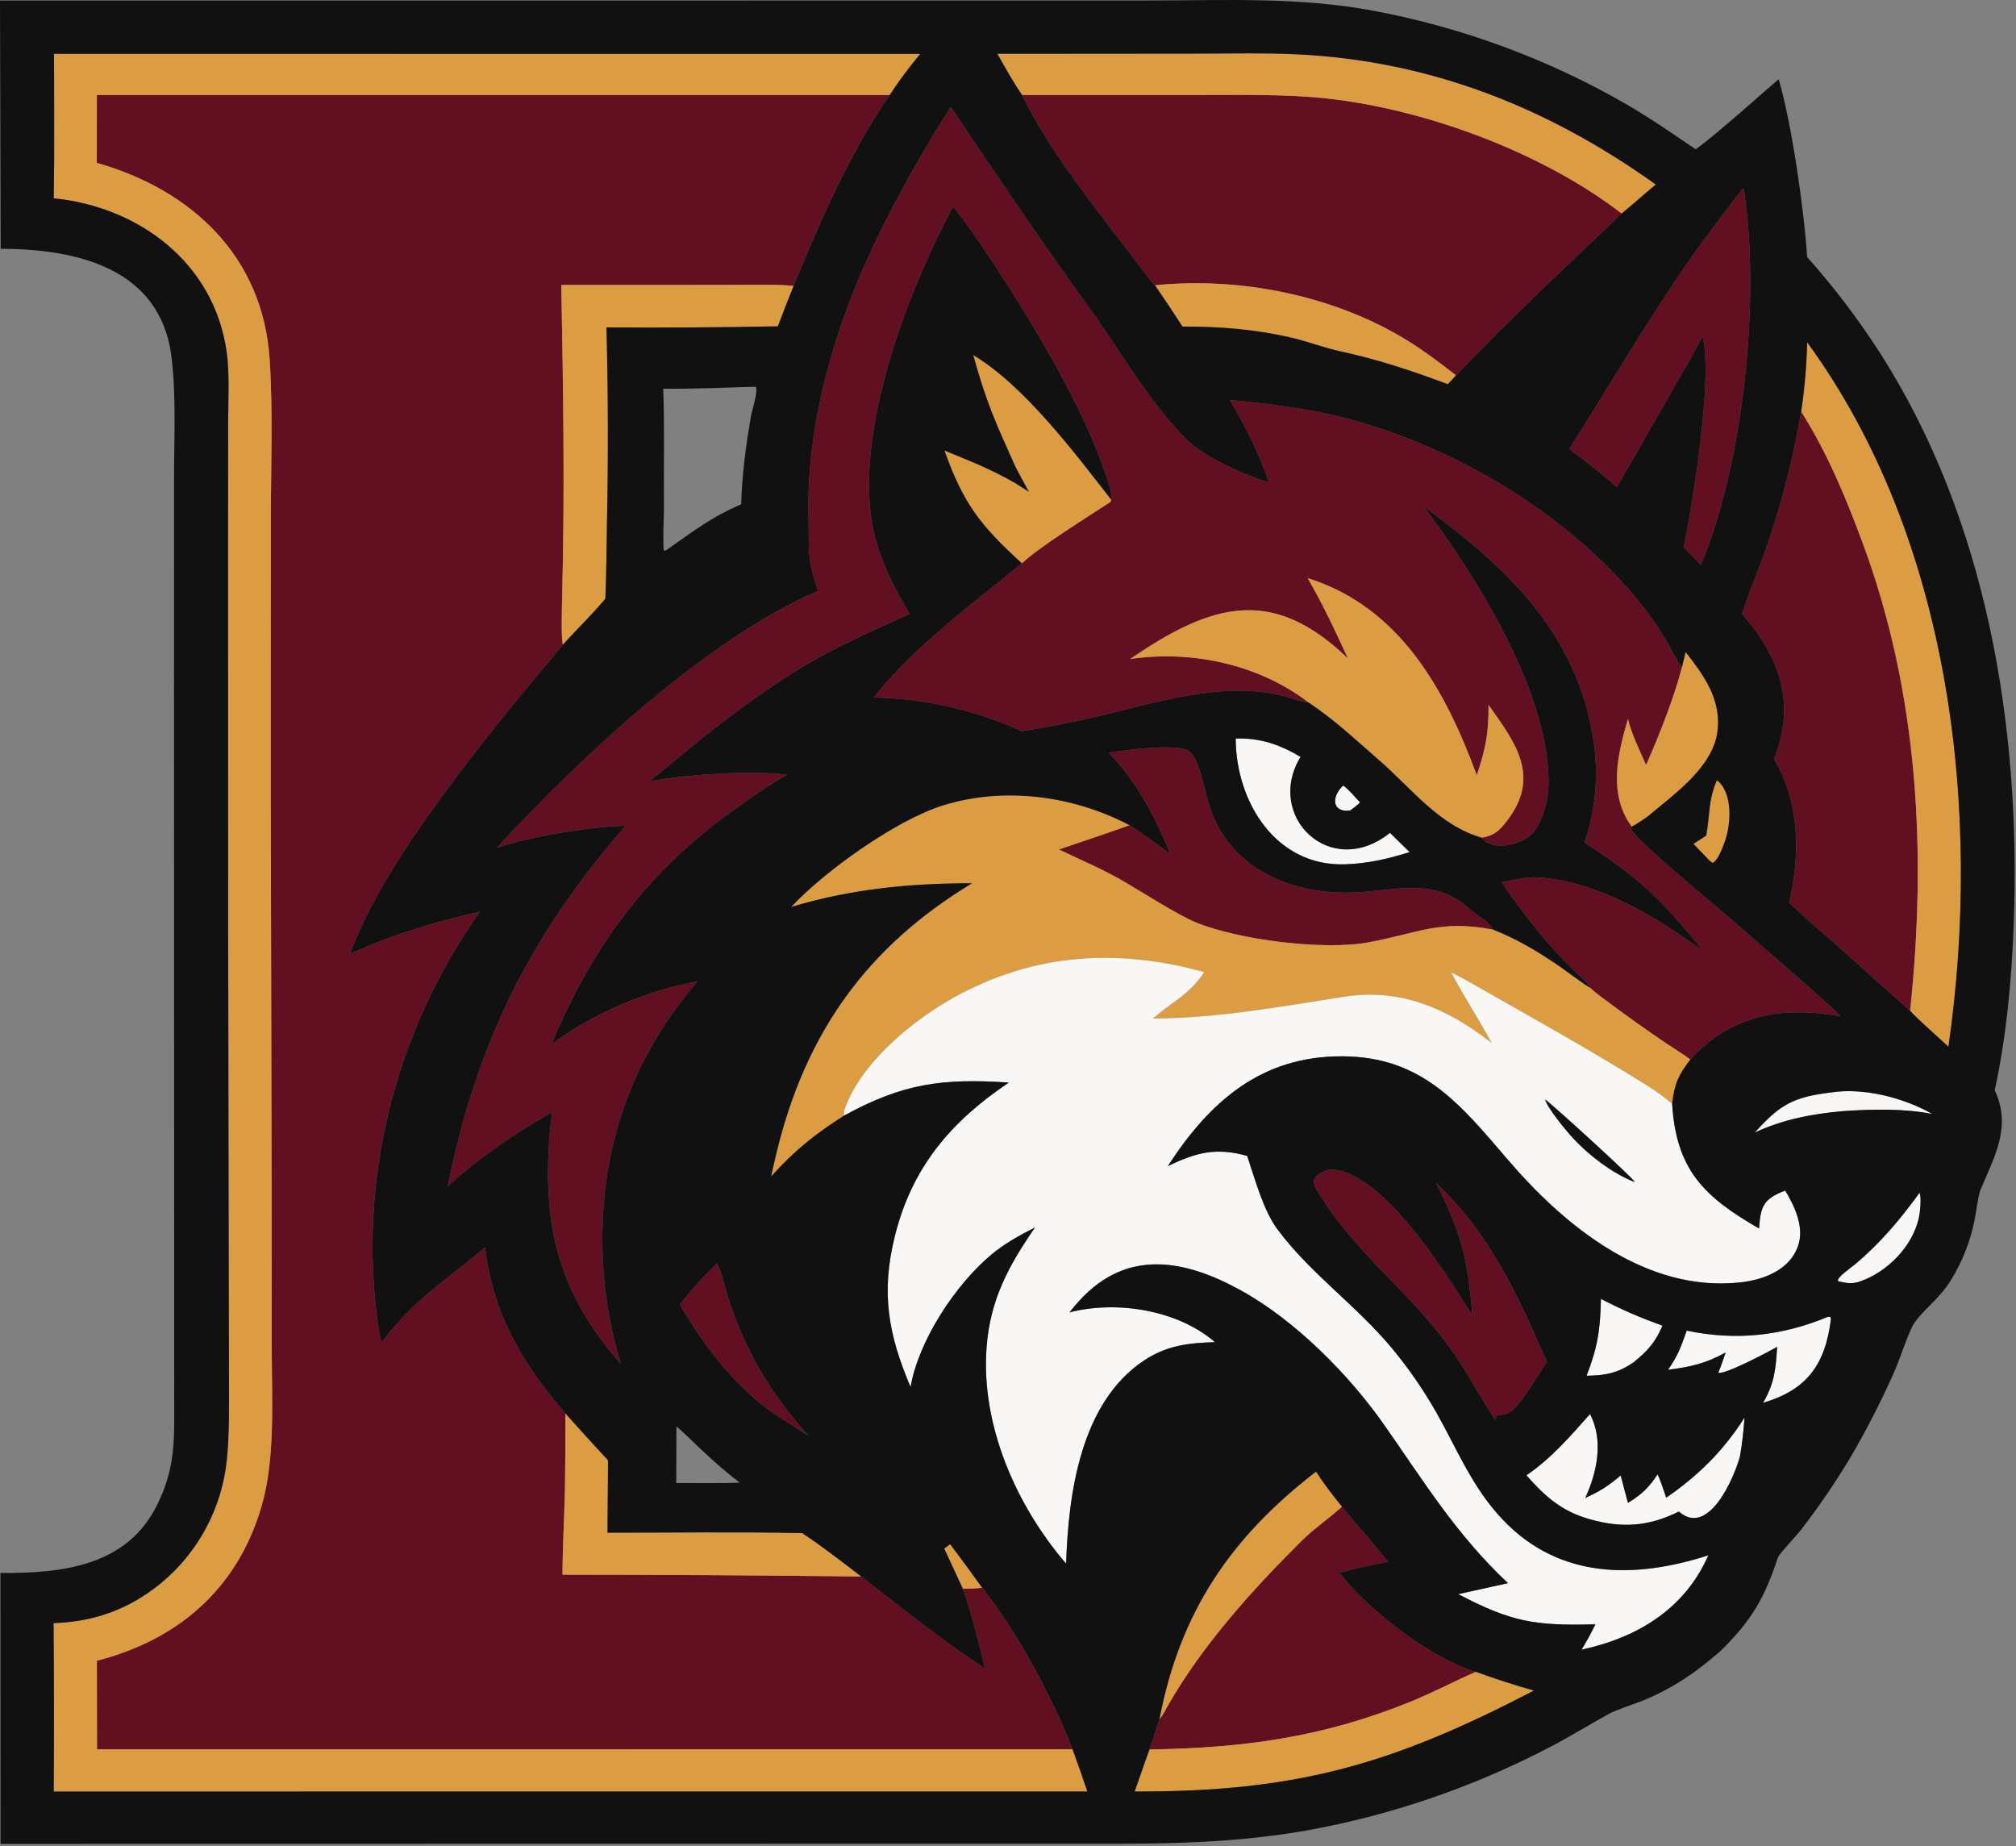 <svg width="100%" height="100%" viewBox="0 0 807 739" version="1.1" xmlns="http://www.w3.org/2000/svg" xmlns:xlink="http://www.w3.org/1999/xlink" xml:space="preserve" xmlns:serif="http://www.serif.com/" style="fill-rule:evenodd;clip-rule:evenodd;stroke-linejoin:round;stroke-miterlimit:2;">
    <rect x="0" y="0" width="807" height="739" fill="#808080" stroke="none"/>
    <g transform="matrix(1,0,0,1,-97.74,-140.41)">
        <path d="M453.883,178.428C438.217,201.082 425.723,229.432 415.399,254.92C412.808,254.153 392.818,254.453 388.496,254.452L322.425,254.469C323.207,295.894 323.832,336.984 322.787,378.419C322.7,381.864 322.272,396.622 323.08,398.425C296.735,429.908 251.301,484.057 237.866,522.255C253.864,514.837 272.565,509.101 289.805,505.371C255.997,553.175 240.682,612.645 249.149,671.348C249.453,673.457 249.946,675.641 250.478,677.71C264.955,658.96 275.578,653.685 291.892,639.714C295.093,666.51 306.89,686.246 324.061,706.148C324.102,716.48 324.042,726.812 323.881,737.143C323.617,748.071 322.937,759.863 322.905,770.695C362.758,770.715 402.61,770.957 442.461,771.423C460.518,785.404 473.088,795.736 492.096,808.319C489.374,797.368 486.912,786.919 483.128,776.251C486.263,776.308 487.721,776.28 490.888,775.935C504.784,793.34 519.099,819.956 527.056,840.562L136.573,840.589L136.524,805.157C169.35,796.669 193.022,776.135 202.561,742.879C207.962,724.051 206.525,700.963 206.524,681.276L206.492,626.102L206.114,455.527L206.143,347.628C206.202,326.69 207.029,305.018 205.669,284.167C202.977,242.902 174.258,216.299 136.487,205.604L136.512,178.442L453.883,178.428ZM542.487,340.325C543.707,337.045 535.191,316.434 533.034,311.767C522.464,288.889 509.276,266.858 495.416,245.833C491.934,240.551 483.396,227.688 479.181,223.194C460.596,257.941 436.502,320.088 449.113,359.227C452.483,369.683 456.392,376.769 461.789,386.127C447.012,392.872 431.741,399.511 417.877,408.017C399.206,419.473 381.711,433.202 364.942,447.25C362.475,449.317 360.083,451.365 357.477,453.259C371.39,450.441 398.74,448.647 412.758,450.553C404.568,455.138 398.335,459.695 390.795,465.1C356.633,489.59 334.471,519.81 318.419,558.516C334.488,546.276 357.163,536.639 376.866,533.274C348.123,566.767 336.089,606.153 339.388,650.057C340.343,662.376 342.66,674.551 346.297,686.36C321.758,658.269 315.092,632.542 317.623,596.062C317.896,592.567 318.258,589.079 318.712,585.602C304.069,593.864 289.406,603.862 276.966,615.229C288.631,557.747 309.74,515.12 348.162,470.95C334.358,471.17 309.749,475.274 296.629,479.756C330.045,443.616 380.146,396.444 425.201,376.913C420.626,364.058 421.707,359.899 421.392,346.561C420.528,309.973 431.974,271.065 447.708,238.046C456.782,219.162 467.016,200.857 478.35,183.236C496.379,210.145 514.325,236.737 533.324,262.996C546.057,280.593 557.04,300.342 572.326,315.961C579.566,323.363 595.843,330.539 605.729,333.565C602.166,322.854 595.976,310.22 590.069,300.544C603.37,301.684 621.304,303.985 634.272,307.24C678.3,318.292 723.337,344.7 752.566,379.669C756.938,384.895 760.898,390.452 764.411,396.29C766.094,399.142 769.194,405.337 771.013,407.533C767.934,419.576 761.691,435.287 756.664,446.618C754.223,441.185 750.704,433.838 749.396,428.176C745.245,442.456 741.404,458.353 750.943,471.282L750.577,472.225C753.363,477.698 787.344,505.228 794.506,511.621C807.293,523.036 821.825,535.017 834.606,547.205C811.009,542.995 790.915,546.463 774.367,564.491C771.884,562.586 766.66,559.343 763.878,557.449C756.606,552.498 749.427,547.411 742.369,542.16C740.588,540.835 735.726,537.363 734.437,535.883C733.361,533.628 730.594,531.603 728.618,529.68C716.639,518.019 708.355,507.243 698.84,493.598C702.529,492.777 708.621,491.401 712.501,491.568C730.797,492.352 749.817,501.489 765.058,511.167C770.008,514.31 774.507,517.73 779.334,520.666C761.431,499.263 756.003,493.495 732.048,477.595C736.572,464.23 737.751,449.959 735.483,436.032C728.814,393.393 700.288,366.933 667.538,343.019C688.478,370.816 719.358,419.521 717.539,456.271C717.004,462.543 714.572,471.944 709.163,475.658C704.501,478.858 694.747,480.982 690.874,475.703C695.573,474.975 697.841,472.993 700.707,469.331C714.824,451.301 704.371,437.705 693.601,422.579C693.678,433.894 692.453,440.112 688.891,450.716C676.359,416.71 658.177,383.395 621.203,371.817C627.59,382.912 632.008,392.404 637.317,403.981C606.951,374.585 582.502,382.044 550.122,404.213C550.727,404.114 551.333,404.025 551.941,403.946C575.942,400.807 602.292,406.714 621.587,421.613C617.479,421.219 612.988,419.099 608.918,418.309C585.06,413.677 561.383,421.346 538.731,426.794C528.176,429.276 517.537,431.381 506.832,433.105C488.192,424.609 468.014,420.009 447.533,419.587C463.626,399.207 486.829,382.2 506.82,365.913C513.037,359.774 534.319,346.524 542.317,341.272L542.487,340.325ZM549.907,470.71C555.745,474.408 560.692,478.341 566.296,482.284C559.745,466.969 553.421,453.958 541.53,441.707C547.235,440.864 569.329,437.579 573.939,441.281C578.002,444.543 580.039,457.625 581.862,463.051C590.009,488.756 615.939,499.018 641.051,497.569C657.816,496.601 672.548,491.783 686.205,504.408C688.941,506.937 693.565,508.911 695.429,512.517C674.079,508.379 665.51,513.947 645.407,517.623C627.465,520.903 593.55,516.623 576.482,509.634C569.207,506.655 555.599,497.877 548.036,493.475C538.624,487.996 531.166,485.042 521.615,480.423C531.172,477.167 540.375,474.142 549.907,470.71ZM746.885,225.863C723.847,247.922 702.914,267.185 680.584,290.647C674.401,285.839 668.225,281.145 661.569,276.997C632.336,258.778 594.331,251.103 560.096,254.607C558.735,253.403 554.585,247.803 553.248,246.03C537.459,225.089 518.398,202.055 506.88,178.441L577.903,178.431C594.654,178.443 612.729,178.034 629.23,179.862C668.692,184.236 715.266,201.484 746.885,225.863ZM862.356,545.005L832.831,518.586C826.785,513.226 819.679,507.29 813.961,501.711C818.427,482.236 818.242,461.873 807.91,444.191C816.72,422.032 810.355,403.647 795.083,386.101C797.968,377.306 801.925,368.049 805.003,359.07C811.061,341.503 815.661,323.467 818.755,305.145C829.298,321.885 836.554,339.348 843.386,357.802C865.642,417.916 869.066,481.54 862.356,545.005ZM557.87,840.659C559.409,836.621 560.394,832.534 561.87,828.553C563.214,827.023 563.991,825.299 564.987,823.548C578.94,799.028 598.905,776.901 618.869,757.068C623.751,752.218 629.83,748.184 634.925,743.465C640.993,750.99 647.254,757.833 653.365,765.516C647.179,766.72 639.927,768.235 633.848,769.936C645.436,784.891 670.547,804.279 688.486,809.584C679.477,813.561 671.16,817.995 661.904,821.735C626.892,835.883 595.238,840.092 557.87,840.659ZM795.297,215.875L795.844,216.545C802.505,259.701 795.678,326.172 778.59,366.468L771.733,359.567C775.252,342.364 783.473,291.917 779.357,275.51L779.02,275.459L775.466,282.116L744.951,335.458C738.878,329.923 732.498,325.038 725.96,320.082C741.475,295.554 756.092,270.661 772.489,246.71C779.691,236.19 787.607,226.047 795.297,215.875ZM629.667,608.53C650.638,607.953 677.064,650.877 687.139,667.044C685.269,644.348 682.932,634.395 672.538,613.842C687.166,627.71 696.549,642.565 705.467,660.384C709.11,667.495 713.474,677.891 717.022,685.506C713.227,690.986 709.672,697.303 705.505,702.4C702.583,705.975 700.959,706.663 696.807,706.903C696.505,707.877 696.524,707.911 696.564,708.896C695.785,708.585 683.85,688.175 681.601,684.844C673.727,673.186 665.767,664.339 655.892,654.224C644.574,642.632 632.793,630.353 624.569,616.209C623.981,615.197 623.373,613.564 623.856,612.393C624.678,610.402 627.668,609.401 629.667,608.53ZM384.536,646.318C385.993,646.971 388.583,658.148 389.4,660.561C396.745,682.261 406.195,698.114 421.293,715.051L411.019,708.413C393.665,697.833 379.899,679.799 369.863,662.5C375.226,656.066 378.55,652.031 384.536,646.318Z" style="fill:rgb(99,15,34);"  data-color="color-1"/>
        <path d="M527.056,840.562C529.124,846.166 531.102,851.804 532.988,857.472L119.257,857.494C119.391,835.027 119.369,812.559 119.191,790.092C135.471,789.572 149.164,784.587 161.814,774.411C177.045,761.984 186.679,743.986 188.574,724.42C189.566,714.924 189.428,702.349 189.4,692.827L189.312,652.396L189.064,507.414L189.021,356.72L189.068,309.764C189.078,300.975 189.701,289.931 188.5,281.377C183.452,245.423 153.164,223.168 119.257,219.777C119.585,200.709 119.36,181.066 119.372,161.955L466.115,161.974C461.479,167.617 457.93,172.284 453.883,178.428L136.512,178.442L136.487,205.604C174.258,216.299 202.977,242.902 205.669,284.167C207.029,305.018 206.202,326.69 206.143,347.628L206.114,455.527L206.492,626.102L206.524,681.276C206.525,700.963 207.962,724.051 202.561,742.879C193.022,776.135 169.35,796.669 136.524,805.157L136.573,840.589L527.056,840.562ZM415.399,254.92C413.231,260.26 411.137,265.631 409.118,271.03C386.246,271.463 363.37,271.602 340.495,271.448C341.192,297.877 341.254,324.319 340.68,350.751C340.478,360.524 340.513,370.32 340.052,380.083C334.787,386.342 328.637,392.313 323.08,398.425C322.272,396.622 322.7,381.864 322.787,378.419C323.832,336.984 323.207,295.894 322.425,254.469L388.496,254.452C392.818,254.453 412.808,254.153 415.399,254.92ZM324.061,706.148C329.69,712.472 335.385,718.737 341.145,724.942L340.9,753.896C366.476,753.914 393.364,753.515 418.832,754.059C425.849,758.597 435.723,766.209 442.461,771.423C402.61,770.957 362.758,770.715 322.905,770.695C322.937,759.863 323.617,748.071 323.881,737.143C324.042,726.812 324.102,716.48 324.061,706.148ZM690.874,475.703C673.579,470.73 662.841,455.954 649.424,444.363C639.885,436.121 632.294,428.784 621.587,421.613C602.292,406.714 575.942,400.807 551.941,403.946C551.333,404.025 550.727,404.114 550.122,404.213C582.502,382.044 606.951,374.585 637.317,403.981C632.008,392.404 627.59,382.912 621.203,371.817C658.177,383.395 676.359,416.71 688.891,450.716C692.453,440.112 693.678,433.894 693.601,422.579C704.371,437.705 714.824,451.301 700.707,469.331C697.841,472.993 695.573,474.975 690.874,475.703ZM771.013,407.533L772.503,401.417C779.728,410.651 786.79,420.215 785.261,433.003C783.539,447.397 767.928,458.28 757.554,467.017C756.431,467.963 752.225,470.669 750.943,471.282C741.404,458.353 745.245,442.456 749.396,428.176C750.704,433.838 754.223,441.185 756.664,446.618C761.691,435.287 767.934,419.576 771.013,407.533ZM774.367,564.491C769.544,570.835 768.047,574.206 767.089,582.173C763.963,579.644 760.725,577.188 757.312,575.055C734.25,560.647 710.449,547.431 686.815,533.995C684.066,532.432 681.486,530.999 678.637,529.623C683.586,538.878 689.652,548.367 694.908,557.918C677.257,544.116 658.424,535.836 635.824,539.364C610.331,543.344 585.149,547.993 559.223,548.09L559.634,547.733C567.402,541.079 573.756,538.566 579.817,529.498C545.252,520.006 512.048,521.758 479.878,539.513C463.271,548.678 442.295,565.702 435.796,584.564C435.52,585.365 435.477,586.109 435.613,586.947C423.734,594.555 415.977,600.746 406.408,611.301C407.154,607.902 407.933,604.511 408.745,601.128C420.408,553.563 444.884,519.317 486.852,493.949C462.167,493.932 438.189,496.246 414.458,503.438C427.641,489.2 456.489,468.597 475.246,462.765C499.646,455.179 527.363,458.846 549.907,470.71C540.375,474.142 531.172,477.167 521.615,480.423C531.166,485.042 538.624,487.996 548.036,493.475C555.599,497.877 569.207,506.655 576.482,509.634C593.55,516.623 627.465,520.903 645.407,517.623C665.51,513.947 674.079,508.379 695.429,512.517C704.816,516.137 713.729,521.494 721.987,527.182C724.932,529.21 731.835,534.462 734.437,535.883C735.726,537.363 740.588,540.835 742.369,542.16C749.427,547.411 756.606,552.498 763.878,557.449C766.66,559.343 771.884,562.586 774.367,564.491ZM506.88,178.441C503.362,173.345 500.014,167.371 496.994,161.941L575.316,161.881C588.72,161.89 603.659,161.526 616.912,162.159C670.14,164.702 717.282,183.333 760.549,214.271C755.951,218.034 751.374,222.241 746.885,225.863C715.266,201.484 668.692,184.236 629.23,179.862C612.729,178.034 594.654,178.443 577.903,178.431L506.88,178.441ZM680.584,290.647C679.676,291.719 678.263,293.13 677.273,294.182C662.738,288.745 649.438,284.307 634.261,281.029C627.766,279.626 620.959,276.975 614.246,275.449C599.694,272.142 585.936,271.1 571.089,271.11C567.512,265.552 563.847,260.05 560.096,254.607C594.331,251.103 632.336,258.778 661.569,276.997C668.225,281.145 674.401,285.839 680.584,290.647ZM818.755,305.145C820.137,295.957 820.932,286.69 821.136,277.401C878.622,356.137 891.268,465.159 877.691,559.383C873.145,555.098 866.401,549.311 862.356,545.005C869.066,481.54 865.642,417.916 843.386,357.802C836.554,339.348 829.298,321.885 818.755,305.145ZM688.486,809.584C695.829,812.187 704.258,815.053 711.785,817.062C654.897,846.735 616.622,857.673 551.956,857.477C553.888,851.857 555.859,846.251 557.87,840.659C595.238,840.092 626.892,835.883 661.904,821.735C671.16,817.995 679.477,813.561 688.486,809.584ZM561.87,828.553C570.066,785.685 590.332,755.865 624.55,729.446C627.701,734.358 631.258,738.936 634.925,743.465C629.83,748.184 623.751,752.218 618.869,757.068C598.905,776.901 578.94,799.028 564.987,823.548C563.991,825.299 563.214,827.023 561.87,828.553ZM506.82,365.913C489.972,350.543 483.326,341.859 475.809,320.742C485.86,324.852 494.304,328.153 503.764,333.566L509.63,337.257C507.794,333.996 506.01,330.706 504.279,327.388C496.465,309.987 492.512,301.472 487.338,282.532C507.63,294.662 527.961,321.678 542.487,340.325L542.317,341.272C534.319,346.524 513.037,359.774 506.82,365.913ZM785.018,452.686C791.552,457.767 790.711,470.525 788.088,477.545C787.246,479.796 785.435,484.763 783.322,485.815L782.345,485.176L775.636,478.188C776.116,477.839 780.744,474.868 780.738,474.896C782.309,466.264 781.455,460.996 785.018,452.686ZM483.128,776.251L475.718,760.24L478.086,758.507C482.442,764.25 486.71,770.06 490.888,775.935C487.721,776.28 486.263,776.308 483.128,776.251Z" style="fill:rgb(220,157,66);"  data-color="color-2"/>
        <path d="M767.089,582.173C768.7,608.385 779.598,619.369 801.891,632.117C802.493,623.143 803.673,620.291 812.35,616.949C815.97,622.944 819.739,630.81 817.828,638.027C814.895,648.593 803.905,652.706 794.103,653.738C756.745,657.672 724.352,631.477 701.46,604.765C682.232,582.329 667.058,563.304 634.942,563.213C602.694,563.122 582.017,581.218 565.236,607.135C576.675,601.664 584.494,599.612 596.979,603.073C600.17,612.493 603.41,624.869 609.217,632.621C622.549,650.419 640.189,662.467 654.863,679.955C661.514,687.982 667.456,696.571 672.62,705.626C681.18,720.731 687.047,735.819 699.368,748.752C722.031,772.54 752.147,772.414 781.587,762.948C772.151,784.424 753.214,795.889 730.836,800.712C733.068,797.012 734.487,794.448 736.359,790.564C712.115,791.243 702.708,789.605 681.492,778.487L701.385,774.091C680.547,754.479 668.142,734.025 651.817,710.732C637.569,690.402 616.135,668.888 594.507,656.931C571.893,644.429 548.963,640.298 530.039,660.78C528.587,662.38 527.183,664.023 525.829,665.707C544.639,660.847 569.158,664.672 584.093,677.636C573.526,677.918 564.826,678.935 555.768,684.919C530.298,701.746 525.402,738.283 524.505,766.289C504.518,743.103 490.337,710.838 492.655,679.789C494.091,660.556 501.439,647.171 512.03,631.742C505.952,634.789 499.777,638.232 494.554,642.609C480.118,654.709 465.474,676.972 462.234,695.575C453.287,674.594 450.311,657.749 455.961,635.119C462.859,607.488 478.34,589.4 501.563,573.714C474.841,571.984 459.294,574.021 435.613,586.947C435.477,586.109 435.52,585.365 435.796,584.564C442.295,565.702 463.271,548.678 479.878,539.513C512.048,521.758 545.252,520.006 579.817,529.498C573.756,538.566 567.402,541.079 559.634,547.733L559.223,548.09C585.149,547.993 610.331,543.344 635.824,539.364C658.424,535.836 677.257,544.116 694.908,557.918C689.652,548.367 683.586,538.878 678.637,529.623C681.486,530.999 684.066,532.432 686.815,533.995C710.449,547.431 734.25,560.647 757.312,575.055C760.725,577.188 763.963,579.644 767.089,582.173ZM716.261,580.493C717.061,583.781 724.335,592.55 726.61,595.087C733.112,602.339 743.058,610.137 752.198,613.565C750.987,611.489 719.302,582.598 716.261,580.493ZM734.21,706.414C739.748,716.817 737.039,729.859 732.311,739.977C738.347,737.269 741.509,735.199 746.506,730.98C747.437,734.646 748.409,738.302 749.422,741.946C754.988,738.582 757.743,735.823 761.288,730.52C762.64,733.516 763.659,736.765 764.722,739.884C777.571,731.043 787.709,721.007 796.079,707.807C795.612,713.639 795.24,717.709 794.205,723.507C791.816,732.122 781.604,755.831 769.78,745.433C757.729,751.398 747.165,752.199 734.072,748.491C722.886,745.323 716.295,739.463 708.768,730.924C718.681,724.191 726.336,715.285 734.21,706.414ZM592.378,436.017C602.249,435.721 609.992,438.394 618.359,443.378C603.949,466.926 630.194,492.891 654.157,473.757L658.818,478.367L662.019,481.466C653.542,484.173 645.024,486.099 636.069,486.373C608.549,487.212 592.492,461.589 592.378,436.017ZM829.538,667.446L830.373,667.524L830.68,668.219C828.467,686.443 821.177,696.716 803.495,701.905C808.114,693.966 808.516,688.561 809.128,679.527C806.352,681.118 787.947,690.909 785.557,689.852C786.608,687.439 787.622,684.303 788.516,681.775C780.264,686.282 774.644,687.466 765.451,688.7C769.727,682.396 770.327,680.18 772.927,673.019C792.629,677.146 811.074,675.146 829.538,667.446ZM738.59,660.292C747.663,664.987 753.74,667.558 763.223,671.032C760.426,677.702 757.181,681.191 751.722,685.656C745.205,690.147 740.448,690.884 732.839,691.079C737.255,679.661 738.336,672.667 738.59,660.292ZM830.631,577.689C843.629,575.635 859.824,579.763 871.255,586.301C859.907,584.051 846.88,584.357 835.38,585.167C823.25,586.229 811.236,588.53 800.165,593.734C810.202,582.612 815.376,579.532 830.631,577.689ZM866.152,617.825C866.974,619.917 866.333,625.871 865.788,628.187C863.13,639.493 853.226,649.516 842.394,653.305C839.097,654.459 836.97,654.02 833.643,653.284L833.431,652.898C833.547,651.346 838.369,648.069 840.107,646.623C850.496,637.974 858.248,628.632 866.152,617.825ZM635.436,454.831C637.248,456.037 640.522,459.808 642.177,461.599C641.063,462.716 639.555,463.812 638.283,464.797C631.049,465.889 630.446,459.359 635.436,454.831Z" style="fill:rgb(249,247,245);"/>
        <path d="M97.741,140.627L461.479,140.612L559.212,140.593C589.432,140.548 617.681,139.175 647.554,144.714C683.364,151.428 717.77,164.187 749.299,182.445C758.656,187.919 767.585,194.094 776.546,200.19C785.612,193.507 800.748,179.78 809.738,172.123C814.956,189.745 820.022,225.032 821.117,243.279C831.817,255.281 841.563,268.099 850.267,281.618C893.235,348.763 906.785,431.787 903.826,510.417C903.002,532.334 900.933,555.308 896.224,576.779C903.092,591.518 896.111,603.286 890.527,616.662C889.608,618.862 888.647,626.287 888.132,628.898C886.434,637.291 883.279,645.322 878.812,652.628C873.851,660.688 867.523,664.485 863.42,670.887C860.361,677.301 858.363,684.297 855.446,690.782C850.446,701.899 844.668,713.206 838.486,723.717C832.456,733.786 825.835,743.489 818.658,752.775C817.04,754.873 809.878,762.458 809.447,763.768C804.119,779.961 799.022,788.908 786.433,801.277C776.813,809.659 768.333,815.541 756.49,820.639C752.593,822.317 744.977,824.64 741.624,826.489C733.5,830.97 725.914,835.749 717.554,840.011C686.856,856.011 653.892,867.222 619.804,873.254C586.069,879.055 555.002,878.374 520.969,878.396L427.03,878.403L97.952,878.455L97.913,770.031C123.057,770.135 148.931,767.267 160.944,742.15C166.197,731.166 167.43,722.175 167.479,710.157L167.393,417.633L167.408,331.728C167.409,316.047 168.306,298.731 166.385,283.27C161.926,247.368 127.927,240.056 98,239.995L97.741,140.627ZM478.086,758.507L475.718,760.24L483.128,776.251C486.912,786.919 489.374,797.368 492.096,808.319C473.088,795.736 460.518,785.404 442.461,771.423C435.723,766.209 425.849,758.597 418.832,754.059C393.364,753.515 366.476,753.914 340.9,753.896L341.145,724.942C335.385,718.737 329.69,712.472 324.061,706.148C306.89,686.246 295.093,666.51 291.892,639.714C275.578,653.685 264.955,658.96 250.478,677.71C249.946,675.641 249.453,673.457 249.149,671.348C240.682,612.645 255.997,553.175 289.805,505.371C272.565,509.101 253.864,514.837 237.866,522.255C251.301,484.057 296.735,429.908 323.08,398.425C328.637,392.313 334.787,386.342 340.052,380.083C340.513,370.32 340.478,360.524 340.68,350.751C341.254,324.319 341.192,297.877 340.495,271.448C363.37,271.602 386.246,271.463 409.118,271.03C411.137,265.631 413.231,260.26 415.399,254.92C425.723,229.432 438.217,201.082 453.883,178.428C457.93,172.284 461.479,167.617 466.115,161.974L119.372,161.955C119.36,181.066 119.585,200.709 119.257,219.777C153.164,223.168 183.452,245.423 188.5,281.377C189.701,289.931 189.078,300.975 189.068,309.764L189.021,356.72L189.064,507.414L189.312,652.396L189.4,692.827C189.428,702.349 189.566,714.924 188.574,724.42C186.679,743.986 177.045,761.984 161.814,774.411C149.164,784.587 135.471,789.572 119.191,790.092C119.369,812.559 119.391,835.027 119.257,857.494L532.988,857.472C531.102,851.804 529.124,846.166 527.056,840.562C519.099,819.956 504.784,793.34 490.888,775.935C486.71,770.06 482.442,764.25 478.086,758.507ZM785.018,452.686C781.455,460.996 782.309,466.264 780.738,474.896C780.744,474.868 776.116,477.839 775.636,478.188L782.345,485.176L783.322,485.815C785.435,484.763 787.246,479.796 788.088,477.545C790.711,470.525 791.552,457.767 785.018,452.686ZM866.152,617.825C858.248,628.632 850.496,637.974 840.107,646.623C838.369,648.069 833.547,651.346 833.431,652.898L833.643,653.284C836.97,654.02 839.097,654.459 842.394,653.305C853.226,649.516 863.13,639.493 865.788,628.187C866.333,625.871 866.974,619.917 866.152,617.825ZM368.512,711.372L368.445,734.012C376.653,733.992 385.715,734.162 393.853,733.886C387.788,729.204 383.101,725.042 377.549,719.775C375.415,717.75 370.484,712.875 368.512,711.372ZM795.297,215.875C787.607,226.047 779.691,236.19 772.489,246.71C756.092,270.661 741.475,295.554 725.96,320.082C732.498,325.038 738.878,329.923 744.951,335.458L775.466,282.116L779.02,275.459L779.357,275.51C783.473,291.917 775.252,342.364 771.733,359.567L778.59,366.468C795.678,326.172 802.505,259.701 795.844,216.545L795.297,215.875ZM629.667,608.53C627.668,609.401 624.678,610.402 623.856,612.393C623.373,613.564 623.981,615.197 624.569,616.209C632.793,630.353 644.574,642.632 655.892,654.224C665.767,664.339 673.727,673.186 681.601,684.844C683.85,688.175 695.785,708.585 696.564,708.896C696.524,707.911 696.505,707.877 696.807,706.903C700.959,706.663 702.583,705.975 705.505,702.4C709.672,697.303 713.227,690.986 717.022,685.506C713.474,677.891 709.11,667.495 705.467,660.384C696.549,642.565 687.166,627.71 672.538,613.842C682.932,634.395 685.269,644.348 687.139,667.044C677.064,650.877 650.638,607.953 629.667,608.53ZM592.378,436.017C592.492,461.589 608.549,487.212 636.069,486.373C645.024,486.099 653.542,484.173 662.019,481.466L658.818,478.367L654.157,473.757C630.194,492.891 603.949,466.926 618.359,443.378C609.992,438.394 602.249,435.721 592.378,436.017ZM829.538,667.446C811.074,675.146 792.629,677.146 772.927,673.019C770.327,680.18 769.727,682.396 765.451,688.7C774.644,687.466 780.264,686.282 788.516,681.775C787.622,684.303 786.608,687.439 785.557,689.852C787.947,690.909 806.352,681.118 809.128,679.527C808.516,688.561 808.114,693.966 803.495,701.905C821.177,696.716 828.467,686.443 830.68,668.219L830.373,667.524L829.538,667.446ZM384.536,646.318C378.55,652.031 375.226,656.066 369.863,662.5C379.899,679.799 393.665,697.833 411.019,708.413L421.293,715.051C406.195,698.114 396.745,682.261 389.4,660.561C388.583,658.148 385.993,646.971 384.536,646.318ZM738.59,660.292C738.336,672.667 737.255,679.661 732.839,691.079C740.448,690.884 745.205,690.147 751.722,685.656C757.181,681.191 760.426,677.702 763.223,671.032C753.74,667.558 747.663,664.987 738.59,660.292ZM830.631,577.689C815.376,579.532 810.202,582.612 800.165,593.734C811.236,588.53 823.25,586.229 835.38,585.167C846.88,584.357 859.907,584.051 871.255,586.301C859.824,579.763 843.629,575.635 830.631,577.689ZM506.88,178.441C518.398,202.055 537.459,225.089 553.248,246.03C554.585,247.803 558.735,253.403 560.096,254.607C563.847,260.05 567.512,265.552 571.089,271.11C585.936,271.1 599.694,272.142 614.246,275.449C620.959,276.975 627.766,279.626 634.261,281.029C649.438,284.307 662.738,288.745 677.273,294.182C678.263,293.13 679.676,291.719 680.584,290.647C702.914,267.185 723.847,247.922 746.885,225.863C751.374,222.241 755.951,218.034 760.549,214.271C717.282,183.333 670.14,164.702 616.912,162.159C603.659,161.526 588.72,161.89 575.316,161.881L496.994,161.941C500.014,167.371 503.362,173.345 506.88,178.441ZM688.486,809.584C670.547,804.279 645.436,784.891 633.848,769.936C639.927,768.235 647.179,766.72 653.365,765.516C647.254,757.833 640.993,750.99 634.925,743.465C631.258,738.936 627.701,734.358 624.55,729.446C590.332,755.865 570.066,785.685 561.87,828.553C560.394,832.534 559.409,836.621 557.87,840.659C555.859,846.251 553.888,851.857 551.956,857.477C616.622,857.673 654.897,846.735 711.785,817.062C704.258,815.053 695.829,812.187 688.486,809.584ZM399.266,295.23C387.34,295.586 375.135,296.1 363.228,296.005C363.821,311.734 363.351,327.652 363.516,343.39C363.563,347.878 362.943,356.965 363.452,360.717C364.384,360.745 364.058,360.903 364.527,360.57C374.922,353.315 382.615,347.244 394.447,342.282C394.697,330.744 396.353,318.724 398.273,307.31C398.763,304.394 401.231,297.447 400.3,295.288L399.266,295.23ZM734.21,706.414C726.336,715.285 718.681,724.191 708.768,730.924C716.295,739.463 722.886,745.323 734.072,748.491C747.165,752.199 757.729,751.398 769.78,745.433C781.604,755.831 791.816,732.122 794.205,723.507C795.24,717.709 795.612,713.639 796.079,707.807C787.709,721.007 777.571,731.043 764.722,739.884C763.659,736.765 762.64,733.516 761.288,730.52C757.743,735.823 754.988,738.582 749.422,741.946C748.409,738.302 747.437,734.646 746.506,730.98C741.509,735.199 738.347,737.269 732.311,739.977C737.039,729.859 739.748,716.817 734.21,706.414ZM635.436,454.831C630.446,459.359 631.049,465.889 638.283,464.797C639.555,463.812 641.063,462.716 642.177,461.599C640.522,459.808 637.248,456.037 635.436,454.831ZM542.487,340.325C527.961,321.678 507.63,294.662 487.338,282.532C492.512,301.472 496.465,309.987 504.279,327.388C506.01,330.706 507.794,333.996 509.63,337.257L503.764,333.566C494.304,328.153 485.86,324.852 475.809,320.742C483.326,341.859 489.972,350.543 506.82,365.913C486.829,382.2 463.626,399.207 447.533,419.587C468.014,420.009 488.192,424.609 506.832,433.105C517.537,431.381 528.176,429.276 538.731,426.794C561.383,421.346 585.06,413.677 608.918,418.309C612.988,419.099 617.479,421.219 621.587,421.613C632.294,428.784 639.885,436.121 649.424,444.363C662.841,455.954 673.579,470.73 690.874,475.703C694.747,480.982 704.501,478.858 709.163,475.658C714.572,471.944 717.004,462.543 717.539,456.271C719.358,419.521 688.478,370.816 667.538,343.019C700.288,366.933 728.814,393.393 735.483,436.032C737.751,449.959 736.572,464.23 732.048,477.595C756.003,493.495 761.431,499.263 779.334,520.666C774.507,517.73 770.008,514.31 765.058,511.167C749.817,501.489 730.797,492.352 712.501,491.568C708.621,491.401 702.529,492.777 698.84,493.598C708.355,507.243 716.639,518.019 728.618,529.68C730.594,531.603 733.361,533.628 734.437,535.883C731.835,534.462 724.932,529.21 721.987,527.182C713.729,521.494 704.816,516.137 695.429,512.517C693.565,508.911 688.941,506.937 686.205,504.408C672.548,491.783 657.816,496.601 641.051,497.569C615.939,499.018 590.009,488.756 581.862,463.051C580.039,457.625 578.002,444.543 573.939,441.281C569.329,437.579 547.235,440.864 541.53,441.707C553.421,453.958 559.745,466.969 566.296,482.284C560.692,478.341 555.745,474.408 549.907,470.71C527.363,458.846 499.646,455.179 475.246,462.765C456.489,468.597 427.641,489.2 414.458,503.438C438.189,496.246 462.167,493.932 486.852,493.949C444.884,519.317 420.408,553.563 408.745,601.128C407.933,604.511 407.154,607.902 406.408,611.301C415.977,600.746 423.734,594.555 435.613,586.947C459.294,574.021 474.841,571.984 501.563,573.714C478.34,589.4 462.859,607.488 455.961,635.119C450.311,657.749 453.287,674.594 462.234,695.575C465.474,676.972 480.118,654.709 494.554,642.609C499.777,638.232 505.952,634.789 512.03,631.742C501.439,647.171 494.091,660.556 492.655,679.789C490.337,710.838 504.518,743.103 524.505,766.289C525.402,738.283 530.298,701.746 555.768,684.919C564.826,678.935 573.526,677.918 584.093,677.636C569.158,664.672 544.639,660.847 525.829,665.707C527.183,664.023 528.587,662.38 530.039,660.78C548.963,640.298 571.893,644.429 594.507,656.931C616.135,668.888 637.569,690.402 651.817,710.732C668.142,734.025 680.547,754.479 701.385,774.091L681.492,778.487C702.708,789.605 712.115,791.243 736.359,790.564C734.487,794.448 733.068,797.012 730.836,800.712C753.214,795.889 772.151,784.424 781.587,762.948C752.147,772.414 722.031,772.54 699.368,748.752C687.047,735.819 681.18,720.731 672.62,705.626C667.456,696.571 661.514,687.982 654.863,679.955C640.189,662.467 622.549,650.419 609.217,632.621C603.41,624.869 600.17,612.493 596.979,603.073C584.494,599.612 576.675,601.664 565.236,607.135C582.017,581.218 602.694,563.122 634.942,563.213C667.058,563.304 682.232,582.329 701.46,604.765C724.352,631.477 756.745,657.672 794.103,653.738C803.905,652.706 814.895,648.593 817.828,638.027C819.739,630.81 815.97,622.944 812.35,616.949C803.673,620.291 802.493,623.143 801.891,632.117C779.598,619.369 768.7,608.385 767.089,582.173C768.047,574.206 769.544,570.835 774.367,564.491C790.915,546.463 811.009,542.995 834.606,547.205C821.825,535.017 807.293,523.036 794.506,511.621C787.344,505.228 753.363,477.698 750.577,472.225L750.943,471.282C752.225,470.669 756.431,467.963 757.554,467.017C767.928,458.28 783.539,447.397 785.261,433.003C786.79,420.215 779.728,410.651 772.503,401.417L771.013,407.533C769.194,405.337 766.094,399.142 764.411,396.29C760.898,390.452 756.938,384.895 752.566,379.669C723.337,344.7 678.3,318.292 634.272,307.24C621.304,303.985 603.37,301.684 590.069,300.544C595.976,310.22 602.166,322.854 605.729,333.565C595.843,330.539 579.566,323.363 572.326,315.961C557.04,300.342 546.057,280.593 533.324,262.996C514.325,236.737 496.379,210.145 478.35,183.236C467.016,200.857 456.782,219.162 447.708,238.046C431.974,271.065 420.528,309.973 421.392,346.561C421.707,359.899 420.626,364.058 425.201,376.913C380.146,396.444 330.045,443.616 296.629,479.756C309.749,475.274 334.358,471.17 348.162,470.95C309.74,515.12 288.631,557.747 276.966,615.229C289.406,603.862 304.069,593.864 318.712,585.602C318.258,589.079 317.896,592.567 317.623,596.062C315.092,632.542 321.758,658.269 346.297,686.36C342.66,674.551 340.343,662.376 339.388,650.057C336.089,606.153 348.123,566.767 376.866,533.274C357.163,536.639 334.488,546.276 318.419,558.516C334.471,519.81 356.633,489.59 390.795,465.1C398.335,459.695 404.568,455.138 412.758,450.553C398.74,448.647 371.39,450.441 357.477,453.259C360.083,451.365 362.475,449.317 364.942,447.25C381.711,433.202 399.206,419.473 417.877,408.017C431.741,399.511 447.012,392.872 461.789,386.127C456.392,376.769 452.483,369.683 449.113,359.227C436.502,320.088 460.596,257.941 479.181,223.194C483.396,227.688 491.934,240.551 495.416,245.833C509.276,266.858 522.464,288.889 533.034,311.767C535.191,316.434 543.707,337.045 542.487,340.325ZM716.261,580.493C719.302,582.598 750.987,611.489 752.198,613.565C743.058,610.137 733.112,602.339 726.61,595.087C724.335,592.55 717.061,583.781 716.261,580.493ZM862.356,545.005C866.401,549.311 873.145,555.098 877.691,559.383C891.268,465.159 878.622,356.137 821.136,277.401C820.932,286.69 820.137,295.957 818.755,305.145C815.661,323.467 811.061,341.503 805.003,359.07C801.925,368.049 797.968,377.306 795.083,386.101C810.355,403.647 816.72,422.032 807.91,444.191C818.242,461.873 818.427,482.236 813.961,501.711C819.679,507.29 826.785,513.226 832.831,518.586L862.356,545.005Z" style="fill:rgb(17,17,17);"  data-color="color-3"/>
    </g>
</svg>
